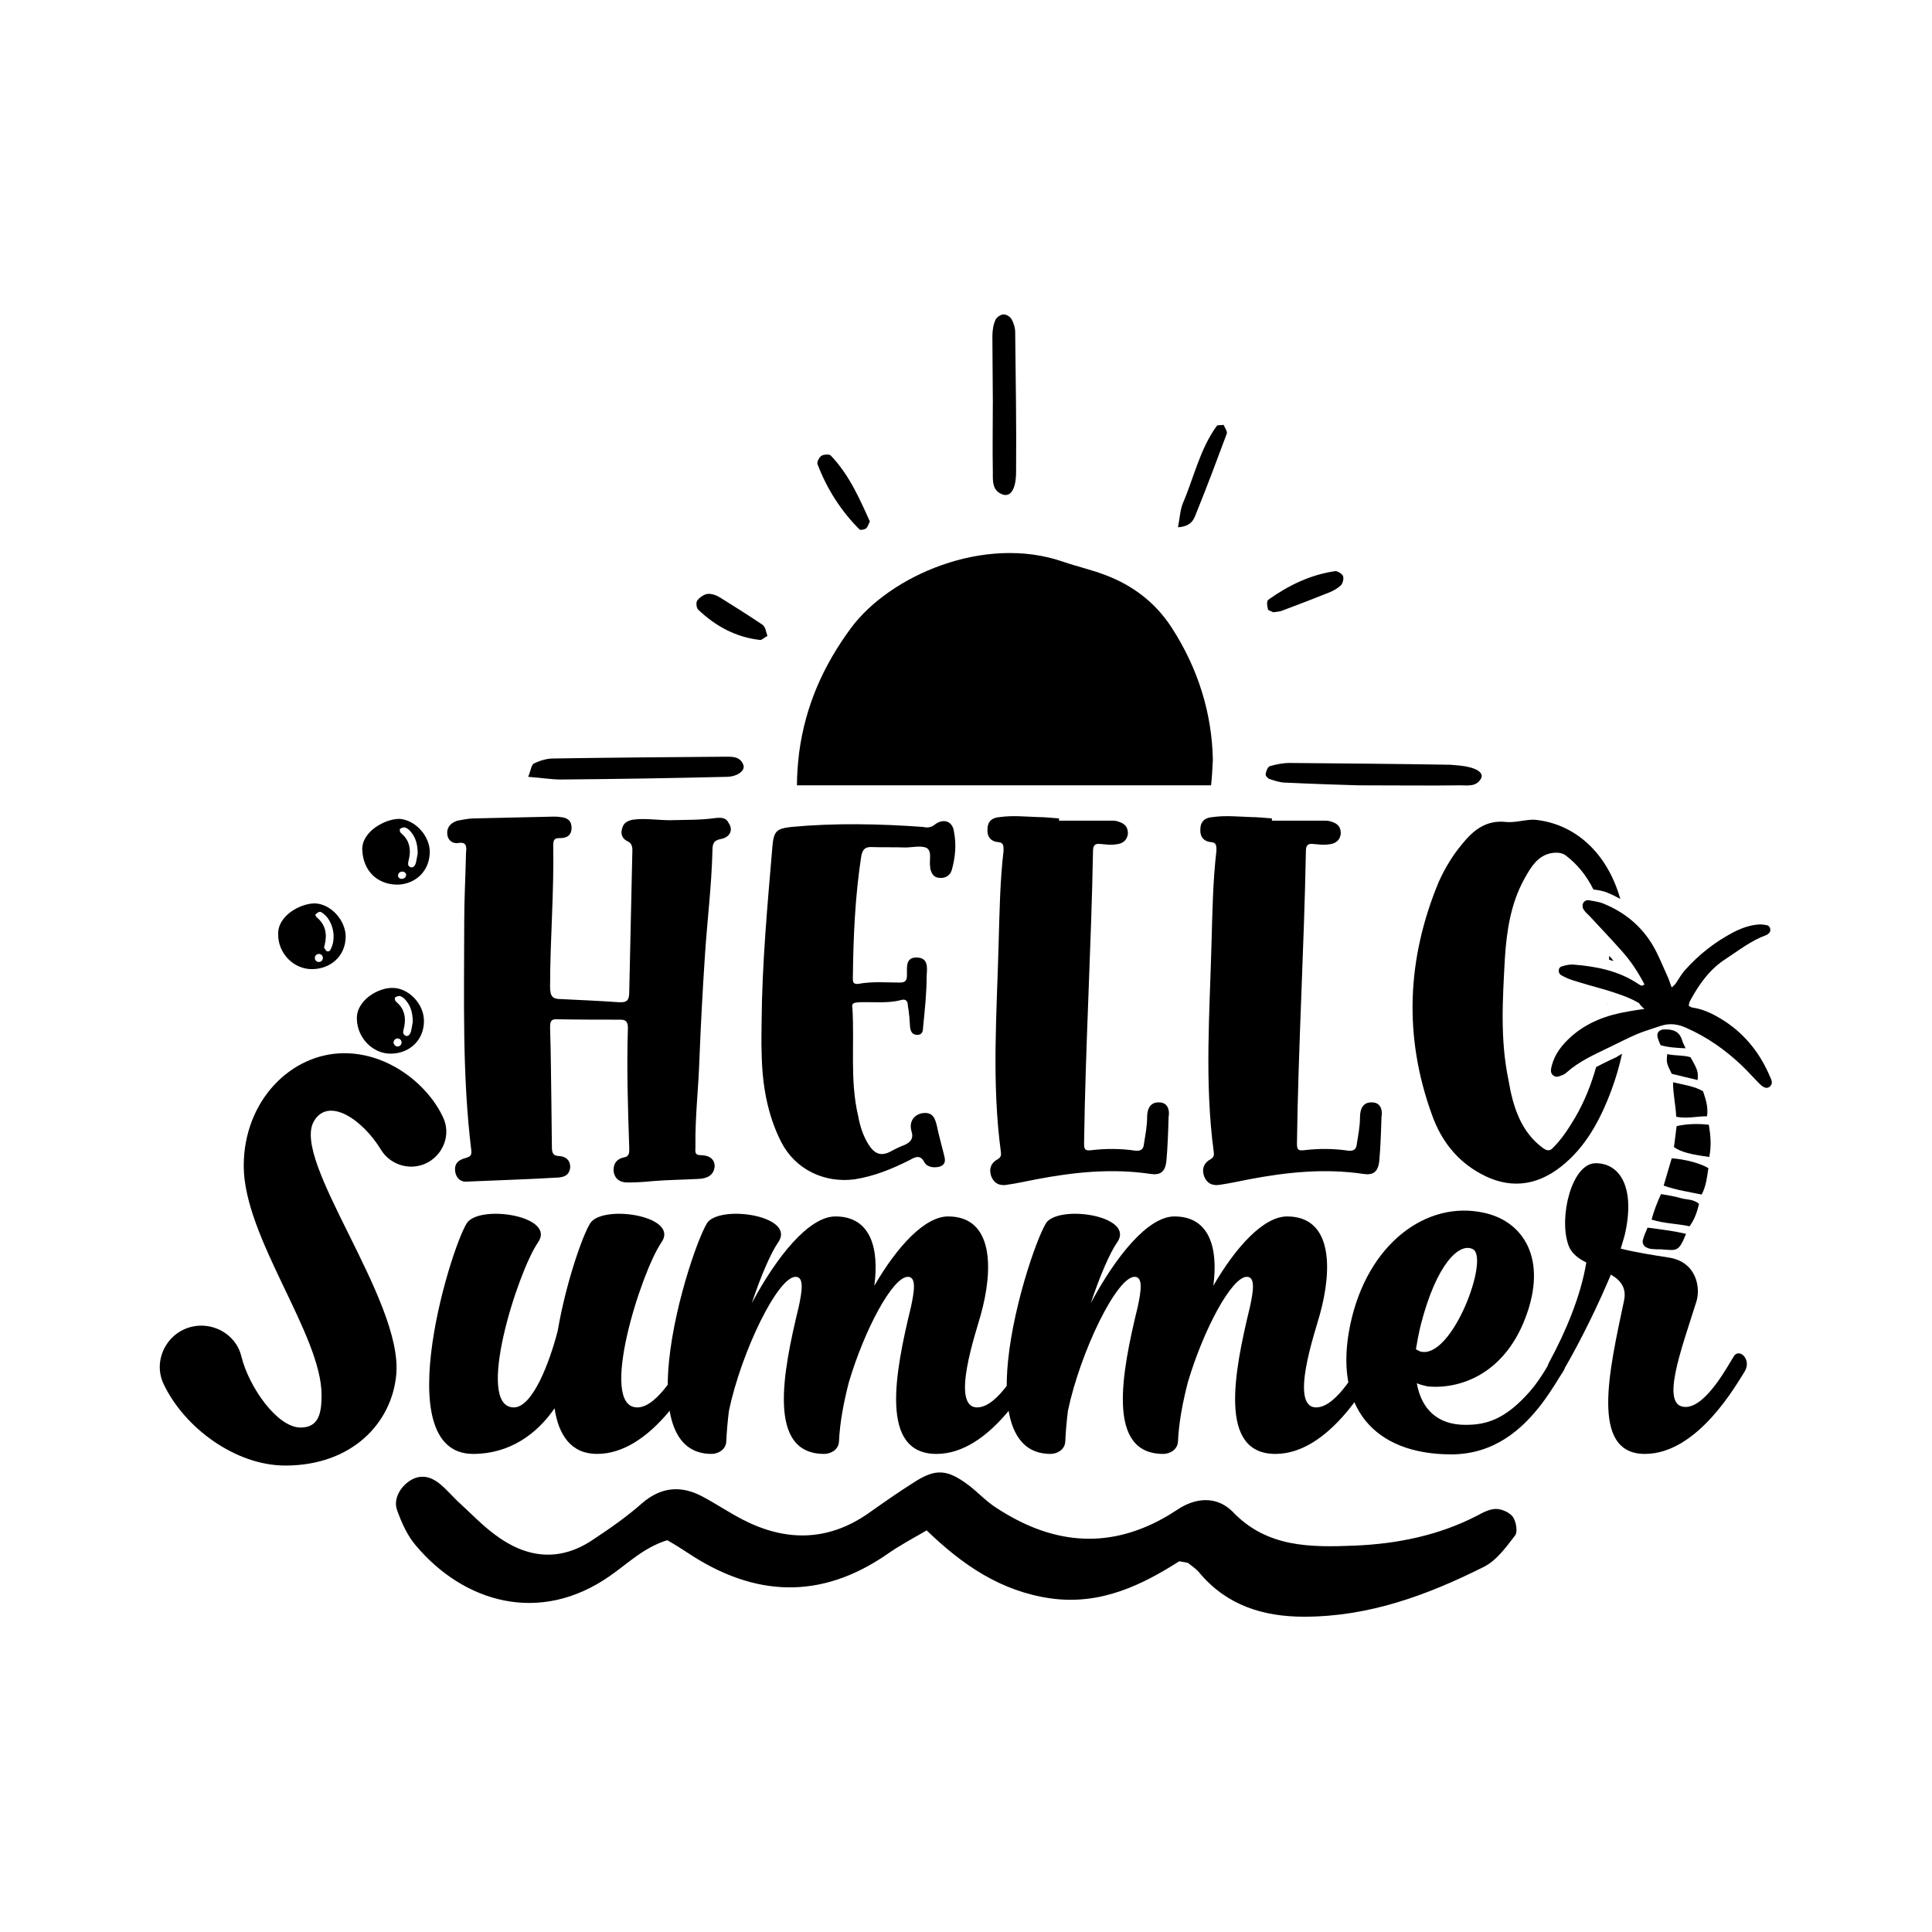 <?xml version="1.0" encoding="utf-8"?>
<!-- Generator: Adobe Illustrator 18.0.0, SVG Export Plug-In . SVG Version: 6.00 Build 0)  -->
<!DOCTYPE svg PUBLIC "-//W3C//DTD SVG 1.1//EN" "http://www.w3.org/Graphics/SVG/1.1/DTD/svg11.dtd">
<svg version="1.1" id="Layer_1" xmlns="http://www.w3.org/2000/svg" xmlns:xlink="http://www.w3.org/1999/xlink" x="0px" y="0px"
	 viewBox="0 0 432 432" enable-background="new 0 0 432 432" xml:space="preserve">
<g>
	<g>
		<g>
			<path d="M99.1,249.9c1.7,3.6,0.2,8-3.4,10c-3.6,2-8.3,0.8-10.5-2.8c-4.2-6.9-11.8-11.9-15-6.4c-5.2,8.8,20,40.1,18.4,56.7
				c-1,10.8-9.9,20.3-24.8,20.3c-11.2,0-22.6-8.5-27.2-18.2c-1.9-3.9-0.6-8.6,2.8-11.2c5.3-4,13.1-1.3,14.6,5.1
				c1.7,6.8,8,15.8,13.2,15.8c4.2,0,4.7-3.4,4.7-7.3c0-13.5-17.4-35.2-17.4-51.2c0-14.6,10.6-25.2,22.5-25.2
				C87.1,235.5,95.8,242.7,99.1,249.9z"/>
			<path d="M155.8,306.7c-1.7,2.6-10.3,18.4-22.3,18.4c-5.8,0-8.6-4.2-9.5-10.2c-3.9,5.7-10,10.2-18.2,10.2c-19.8,0-4.1-49-1.1-52
				c3.7-3.7,19.6-1,15.6,4.7c-4.6,6.7-14.2,36.9-5.4,36.9c4.2,0,8-10.1,9.8-17.1c2-11.7,6.2-23.1,7.6-24.5c3.7-3.7,19.6-1,15.6,4.7
				c-4.6,6.7-14.2,36.9-5.4,36.9c4.8,0,9.7-9.7,11-11.5C154.9,301.5,157.5,304.1,155.8,306.7z"/>
			<path d="M231.6,306.7c-1.7,2.6-10.3,18.4-22.2,18.4c-12.8,0-9.3-18.1-5.7-32.9c0.7-3.3,1.3-6.7-0.7-6.7
				c-3.4,0-9.7,11.8-13.2,23.6c-1.1,4.3-2,8.8-2.2,13.2c-0.1,2-2,2.8-3.3,2.8c-12.8,0-9.3-18.1-5.7-32.9c0.7-3.3,1.3-6.7-0.7-6.7
				c-4,0-12.1,16.7-14.9,29.9c-0.3,2.3-0.5,4.7-0.6,6.9c-0.1,2-2,2.8-3.3,2.8c-8.9,0-10.6-9.8-9.5-20.8c1.4-13.8,7.2-29.5,8.8-31.2
				c3.8-3.7,19.6-1,15.6,4.7c-1.6,2.3-3.8,7.3-5.9,13.6c5.6-10.5,12.8-19.4,18.7-19.4c8,0,9.8,7.3,8.7,15.5
				c5.1-8.8,11.3-15.5,16.5-15.5c10.1,0,10.2,11.6,7.3,22c-1,3.7-6.9,20.7-0.8,20.7c4.8,0,9.7-9.7,11-11.5
				C230.7,301.5,233.3,304.1,231.6,306.7z"/>
			<path d="M307.4,306.7c-1.7,2.6-10.3,18.4-22.2,18.4c-12.8,0-9.3-18.1-5.7-32.9c0.7-3.3,1.3-6.7-0.7-6.7
				c-3.4,0-9.7,11.8-13.2,23.6c-1.1,4.3-2,8.8-2.2,13.2c-0.1,2-2,2.8-3.3,2.8c-12.8,0-9.3-18.1-5.7-32.9c0.7-3.3,1.3-6.7-0.7-6.7
				c-4,0-12.1,16.7-14.9,29.9c-0.3,2.3-0.5,4.7-0.6,6.9c-0.1,2-2,2.8-3.3,2.8c-8.9,0-10.6-9.8-9.5-20.8c1.4-13.8,7.2-29.5,8.8-31.2
				c3.8-3.7,19.6-1,15.6,4.7c-1.6,2.3-3.8,7.3-5.9,13.6c5.6-10.5,12.8-19.4,18.7-19.4c8,0,9.8,7.3,8.7,15.5
				c5.1-8.8,11.3-15.5,16.5-15.5c10.1,0,10.2,11.6,7.3,22c-1,3.7-6.9,20.7-0.8,20.7c4.8,0,9.7-9.7,11-11.5
				C306.4,301.5,309.1,304.1,307.4,306.7z"/>
			<path d="M349.5,306.7c-0.7,1-2.3,3.9-4.7,7.1c-4.4,5.8-10.7,11.4-20.3,11.4c-17.3,0-26.4-10.6-22.6-28.9
				c3.8-18.3,17.2-28,30-25.1c8.7,1.9,14.3,10.3,9.1,23.7c-4.8,12.4-14.6,15.8-21.8,15.1c-0.9-0.2-1.7-0.4-2.4-0.7
				c1.1,6.1,4.9,9.3,10.9,9.3c4.7,0,8.9-1.2,14.5-7.6c2.5-2.9,4.4-6.6,5.1-7.6C348.5,301.5,351.1,304.1,349.5,306.7z M317.7,296.2
				c-0.5,2-0.8,3.8-1.1,5.5c0.4,0.2,0.7,0.4,1,0.5c7.1,1.9,15.6-21.1,11.7-22.9C326.3,277.8,321.2,282.6,317.7,296.2z"/>
			<path d="M390.1,306.7c-1.7,2.6-10.4,18.4-22.3,18.4c-12.4,0-7.9-18.9-4.7-34.1c0.7-3-0.7-4.7-2.9-6c-2.6,6.2-6.4,14.2-10.6,21.4
				c-2,3.5-4.5,0.5-3.2-1.8c3.7-6.8,7.1-14.9,8.3-22.3c-1.8-0.9-3.4-2.1-4-3.9c-2.2-6.1,0.7-18.3,6.1-18.3c5.5,0,8.8,5.5,6.6,15.6
				c-0.2,0.9-0.6,2.1-1,3.5c3.6,0.9,7.6,1.5,10.8,2c6.2,1,7.1,6.8,6.1,9.9c-3.4,10.8-8.2,23.5-2.4,23.5c4.7,0,9.7-9.7,10.9-11.5
				C389.1,301.5,391.7,304.1,390.1,306.7z"/>
		</g>
	</g>
	<g>
		<path d="M271.2,169.9c-0.2-10.4-3.3-20.5-9.3-29.7c-3.6-5.5-8.6-9.3-14.7-11.6c-3.1-1.2-6.3-1.9-9.5-3
			c-17.6-6.1-38.7,3.1-47.4,14.8c-6.2,8.4-10.2,17.4-11.6,27.8c-0.3,2.5-0.5,5-0.5,7.4h92.6C271,173.8,271.1,171.9,271.2,169.9z"/>
		<path d="M166.2,171c-0.7-1.8-2.3-1.8-3.8-1.8c-12.9,0.1-25.8,0.2-38.7,0.4c-1.5,0-3,0.5-4.3,1.1c-0.6,0.3-0.7,1.6-1.3,3
			c2.8,0.2,5.1,0.6,7.3,0.6c12.4-0.1,24.8-0.3,37.2-0.6C165.1,173.6,166.7,172.2,166.2,171z"/>
		<path d="M326.6,171.2c-0.8-0.1-1.5-0.1-2.3-0.2c-12-0.2-24-0.3-35.9-0.4c-1.5,0-3,0.3-4.4,0.7c-0.5,0.1-0.9,1.1-1,1.8
			c-0.1,0.3,0.5,1,0.9,1.1c1.2,0.4,2.4,0.8,3.6,0.8c6.4,0.3,12.7,0.5,16.2,0.6c9.6,0,16.2,0.1,22.8,0c1.6,0,3.7,0.4,4.7-1.6
			C331.8,172.7,330,171.6,326.6,171.2z"/>
		<path d="M222,89.7c0,5.3-0.1,10.6,0,15.9c0,1.9-0.2,4.2,2.3,5c1.7,0.5,2.9-1.2,2.9-5.2c0.1-10.4-0.1-20.8-0.2-31.1
			c0-1-0.3-2-0.8-2.9c-0.3-0.6-1.2-1.1-1.8-1.1c-0.6,0-1.5,0.6-1.8,1.2c-0.5,1.1-0.7,2.4-0.7,3.7C221.9,80.1,222,84.9,222,89.7
			C222,89.7,222,89.7,222,89.7z"/>
		<path d="M267.5,114.7c2.4-5.9,4.6-11.8,6.8-17.7c0.2-0.5-0.4-1.3-0.7-2c-0.6,0.1-1.3,0-1.5,0.2c-3.8,5.2-5.1,11.5-7.6,17.3
			c-0.6,1.5-0.7,3.3-1.1,5.4C266.5,117.7,267,116,267.5,114.7z"/>
		<path d="M170,143.1c0.4,0,0.8-0.5,1.6-0.9c-0.3-0.8-0.4-2-1.1-2.5c-3.1-2.1-6.3-4.1-9.5-6.1c-0.8-0.5-1.9-0.9-2.8-0.8
			c-0.8,0.1-1.8,0.8-2.3,1.5c-0.3,0.4-0.2,1.6,0.2,2C160.1,140.1,164.6,142.5,170,143.1z"/>
		<path d="M192.2,118.4c0.2,0.2,1,0,1.4-0.2c0.4-0.3,0.5-0.8,0.9-1.6c-2.3-5.1-4.6-10.4-8.7-14.7c-0.3-0.4-1.6-0.3-2.1,0
			c-0.5,0.3-1.1,1.4-0.9,1.9C184.9,109.3,188,114.2,192.2,118.4z"/>
		<path d="M284.7,136.9c0.6-0.1,1.4-0.1,2.1-0.4c3.5-1.3,7.1-2.7,10.6-4.1c0.9-0.4,1.8-0.9,2.5-1.6c0.4-0.5,0.6-1.5,0.4-2
			c-0.2-0.5-1.2-1.1-1.7-1.1c-5.6,0.8-10.5,3.2-15,6.4c-0.4,0.3-0.3,1.4-0.1,2C283.4,136.5,284.2,136.6,284.7,136.9z"/>
	</g>
	<path d="M306.8,246.5c-1.9-0.1-2.7,1.3-2.7,3.3s-0.4,4-0.7,5.9c-0.1,1.3-0.7,1.7-1.9,1.6c-3.3-0.5-6.7-0.5-10-0.1
		c-1.2,0.1-1.5-0.1-1.5-1.5c0.3-21.8,1.6-43.6,2-65.4c0-1.2,0.4-1.7,1.5-1.6c1.2,0.1,2.4,0.3,3.6,0.1c1.3-0.1,2.5-0.7,2.7-2.4
		c0-1.9-1.1-2.4-2.5-2.8c-0.4-0.1-0.9-0.1-1.3-0.1h-11.6V183c-1.5-0.1-3.1-0.3-4.7-0.3c-2.8-0.1-5.7-0.4-8.5,0
		c-1.6,0.1-2.8,0.8-2.8,2.8c-0.1,1.7,0.9,2.7,2.4,2.8c1.2,0.1,1.2,0.8,1.2,1.9c-0.8,6.8-0.9,13.7-1.1,20.6
		c-0.4,15.6-1.6,31.2,0.5,46.8c0.1,0.7,0,1.2-0.7,1.6c-1.5,0.8-2,2.1-1.5,3.7c0.7,1.9,2.1,2.3,3.7,2c2.1-0.3,4.3-0.8,6.4-1.2
		c8.4-1.6,16.9-2.5,25.6-1.2c2.1,0.3,3.2-0.4,3.5-2.8c0.3-3.3,0.4-6.5,0.5-9.9C309.2,248.2,308.7,246.5,306.8,246.5z M209,184.4
		c-0.9,0.7-1.7,0.7-2.7,0.5c-9.7-0.7-19.6-0.9-29.3,0c-3.3,0.4-4,0.8-4.3,4.5c-1.1,13.1-2.3,26-2.4,39c0,2.3-0.1,4.5,0,6.8
		c0.1,7.1,1.2,13.9,4.4,20.2c3.1,6,9.5,9.2,16.4,8.3c4.4-0.7,8.3-2.3,12.3-4.3c1.2-0.7,2.4-1.3,3.3,0.5c0.7,1.2,2.4,1.3,3.6,0.9
		c1.5-0.7,0.9-1.9,0.7-2.9c-0.5-2.1-1.1-4.1-1.5-6.1c-0.4-1.7-0.9-3.2-3.2-2.9c-1.9,0.3-3.1,1.9-2.5,4c0.5,1.5,0,2.4-1.5,3.1
		c-1.1,0.4-2.1,0.9-3.2,1.5c-2.3,1.2-3.7,0.3-4.9-1.6c-1.2-1.9-1.9-4.1-2.3-6.3c-1.9-8-0.8-16.1-1.3-24.2c-0.3-1.3,0.7-1.2,1.6-1.3
		c3.2-0.1,6.4,0.3,9.3-0.5c1.1-0.3,1.5,0.3,1.5,1.3c0.3,1.6,0.4,3.2,0.5,4.8c0.1,0.8,0.4,1.7,1.6,1.7c1.1,0,1.3-0.8,1.3-1.7
		c0.4-3.9,0.8-7.7,0.8-11.5c0.1-1.7,0.5-4.1-2.3-4.1c-2.4,0-2.1,2.1-2.1,3.9c0,1.2-0.3,1.7-1.6,1.7c-3.2,0-6.1-0.3-9.3,0.3
		c-1.2,0.1-1.2-0.5-1.2-1.3c0.1-9.2,0.5-18.4,1.9-27.4c0.3-1.3,0.8-1.9,2.1-1.9c2.7,0.1,5.2,0,7.7,0.1c1.6,0,3.5-0.5,4.8,0.1
		c1.3,0.8,0.5,2.8,0.8,4.3c0,0.1,0,0.1,0,0.3c0.3,1.1,0.7,2,2.1,2.1c1.3,0.1,2.3-0.5,2.7-1.7c0.8-2.8,1.1-5.7,0.5-8.7
		C213,183.6,210.9,182.9,209,184.4z M160.1,182.9c-3.5,0.5-6.8,0.4-10.3,0.5c-2.8,0-5.6-0.5-8.4-0.1c-1.2,0.3-2,0.7-2.3,2
		c-0.4,1.2,0.1,2.3,1.2,2.8c0.9,0.4,1.1,1.1,1.1,2l-0.7,31.6c0,1.9-0.4,2.5-2.3,2.4c-4.3-0.3-8.7-0.5-12.9-0.7
		c-1.9,0-2.5-0.5-2.5-2.8c0-10.5,0.9-21,0.7-31.6c0-1.5,0.5-1.6,1.6-1.6c1.3,0,2.5-0.5,2.5-2.3s-1.2-2.3-2.5-2.4
		c-0.5-0.1-1.1-0.1-1.6-0.1c-5.9,0.1-11.9,0.3-17.7,0.4c-1.3,0-2.5,0.3-3.7,0.5c-1.3,0.4-2.4,1.3-2.3,2.9c0.1,1.6,1.3,2.3,2.5,2.1
		c1.7-0.3,1.9,0.7,1.7,2.1c-0.1,5.1-0.4,10.3-0.4,15.5c0,17.1-0.5,34.2,1.6,51.3c0.1,1.3-0.7,1.3-1.5,1.6c-1.5,0.4-2.4,1.3-2.1,3.1
		c0.3,1.6,1.5,2.3,2.8,2.1c6.8-0.3,13.5-0.5,20.2-0.9c1.2-0.1,2.5-0.4,2.7-2.3c0-1.7-1.1-2.4-2.4-2.5c-1.5,0-1.7-0.8-1.7-2.1
		c0-2.9-0.1-6-0.1-8.9c-0.1-5.9-0.1-11.7-0.3-17.6c0-1.1,0-2,1.3-2c4.8,0.1,9.6,0.1,14.4,0.1c1.2,0,1.7,0.4,1.7,1.9
		c-0.3,8.9,0,17.9,0.3,26.8c0,0.9,0.1,1.9-1.2,2.1c-1.5,0.3-2.4,1.3-2.3,3.1c0.3,1.9,1.6,2.5,3.1,2.5c1.9,0,3.7-0.1,5.6-0.3
		c3.5-0.3,6.9-0.3,10.4-0.5c1.7-0.1,3.3-0.7,3.5-2.8c0-1.9-1.6-2.5-3.1-2.5c-1.5,0-1.2-0.9-1.2-1.9c-0.1-6.7,0.7-13.2,0.9-19.8
		c0.3-7.5,0.7-15.1,1.2-22.6c0.5-7.9,1.5-15.7,1.7-23.7c0-1.7,0.3-2.4,1.9-2.7c2.1-0.4,2.8-2.1,1.7-3.6
		C162.4,182.8,161.2,182.8,160.1,182.9z M259.2,246.5c-1.9-0.1-2.7,1.3-2.7,3.3s-0.4,4-0.7,5.9c-0.1,1.3-0.7,1.7-1.9,1.6
		c-3.3-0.5-6.7-0.5-10-0.1c-1.2,0.1-1.5-0.1-1.5-1.5c0.3-21.8,1.6-43.6,2-65.4c0-1.2,0.4-1.7,1.5-1.6c1.2,0.1,2.4,0.3,3.6,0.1
		c1.3-0.1,2.5-0.7,2.7-2.4c0-1.9-1.1-2.4-2.5-2.8c-0.4-0.1-0.9-0.1-1.3-0.1h-11.6V183c-1.5-0.1-3.1-0.3-4.7-0.3
		c-2.8-0.1-5.7-0.4-8.5,0c-1.6,0.1-2.8,0.8-2.8,2.8c-0.1,1.7,0.9,2.7,2.4,2.8c1.2,0.1,1.2,0.8,1.2,1.9c-0.8,6.8-0.9,13.7-1.1,20.6
		c-0.4,15.6-1.6,31.2,0.5,46.8c0.1,0.7,0,1.2-0.7,1.6c-1.5,0.8-2,2.1-1.5,3.7c0.7,1.9,2.1,2.3,3.7,2c2.1-0.3,4.3-0.8,6.4-1.2
		c8.4-1.6,16.9-2.5,25.6-1.2c2.1,0.3,3.2-0.4,3.5-2.8c0.3-3.3,0.4-6.5,0.5-9.9C261.6,248.2,261.1,246.5,259.2,246.5z M359.8,214.6
		c0.3,0.1,0.7,0.2,1,0.3c-0.1-0.1-0.2-0.3-0.3-0.4c-0.2-0.3-0.5-0.5-0.7-0.8C359.8,214,359.8,214.3,359.8,214.6z M359.5,224.5
		c0,0-0.1,0-0.1,0c0,0,0,0.1,0,0.1C359.4,224.6,359.5,224.5,359.5,224.5z M361.4,236.4l-1.3,0.6c-1.1,0.5-2.2,1.1-3.2,1.6
		c-1.1,3.9-2.6,7.7-4.7,11.3c-1.5,2.5-2.9,4.7-4.9,6.7c-0.7,0.8-1.3,0.8-2.3,0.1c-4.9-3.6-6.7-9.2-7.7-15.2
		c-1.9-9.1-1.3-18.1-0.8-27.3c0.4-6.1,1.3-12.1,4.3-17.6c1.5-2.7,3.1-5.5,6.5-5.9c1.1-0.1,1.9,0,2.7,0.5c2.8,2.1,4.8,4.7,6.3,7.7
		c1,0.1,2.1,0.3,3.1,0.7c1,0.4,2,0.9,2.9,1.4c-2.9-10.2-10-16.8-19.1-17.7c-2.1-0.1-4.3,0.7-6.4,0.5c-4.4-0.5-7.3,1.7-10,5.1
		c-2,2.4-3.7,5.2-5.1,8.3c-7.1,17.1-7.9,34.5-1.5,52.1c2.1,5.9,5.7,10.3,10.8,13.1c6.3,3.5,12.4,2.9,18-1.5
		c5.5-4.3,8.8-10.4,11.3-17.1c1-2.7,1.8-5.4,2.4-8.2C362.3,235.9,361.8,236.1,361.4,236.4z"/>
	<g>
		<path d="M367.7,225.6c-1.5,0.2-2.7,0.4-3.8,0.6c-4.7,0.8-9,2.4-12.6,5.6c-2,1.8-3.6,3.8-4.3,6.4c-0.1,0.4-0.2,0.8-0.2,1.1
			c-0.1,0.9,0.8,1.7,1.7,1.4c0.6-0.2,1.3-0.4,1.8-0.9c2.8-2.5,6.2-4,9.5-5.6c2.1-1,4.2-2.1,6.3-3c1.7-0.7,3.5-1.2,5.2-1.8
			c2.1-0.7,4-0.4,5.9,0.5c4.5,2,8.5,4.8,12,8.1c1.5,1.4,2.8,2.9,4.3,4.4c0.9,0.9,1.7,1.1,2.3,0.5c0.7-0.7,0.3-1.4,0-2.1
			c-2.1-5-5.3-9.2-9.9-12.3c-2.3-1.5-4.7-2.8-7.4-3.2c-0.3,0-0.5-0.2-0.9-0.4c0.1-0.4,0.1-0.8,0.3-1.1c2-3.7,4.4-7.1,8-9.4
			c2.9-1.9,5.7-4.1,9-5.3c0.3-0.1,0.5-0.3,0.7-0.5c0.5-0.5,0.2-1.5-0.4-1.7c-0.6-0.1-1.1-0.2-1.7-0.2c-2.1,0.1-4,0.8-5.8,1.7
			c-4.2,2.2-7.8,5-11,8.6c-0.8,0.9-1.3,1.9-2,2.9c-0.2,0.3-0.5,0.5-0.9,0.9c-0.4-1-0.6-1.8-1-2.6c-1-2.2-1.9-4.5-3.1-6.6
			c-2.6-4.5-6.5-7.7-11.3-9.6c-1-0.4-2.1-0.5-3.1-0.7c-0.6-0.1-1.2,0.2-1.4,0.9c-0.1,0.4,0,1,0.3,1.3c0.3,0.5,0.8,0.9,1.2,1.3
			c2.4,2.6,4.8,5.1,7.1,7.7c2.1,2.3,3.8,4.9,5.2,7.6c-0.6,0.6-1,0.1-1.4-0.1c-4.3-2.9-9.3-3.9-14.3-4.3c-0.9-0.1-1.9,0.1-2.8,0.4
			c-0.8,0.2-0.9,1.4-0.2,1.9c0.7,0.4,1.5,0.8,2.4,1.1c2.5,0.8,5,1.5,7.5,2.2c2.6,0.8,5.2,1.6,7.6,3
			C366.7,224.7,367.1,225.1,367.7,225.6z"/>
		<path d="M373.8,259c-0.6,2.1-1.2,4-1.8,6.1c2.8,1,5.6,1.4,8.5,2c1-1.9,1.2-3.9,1.5-5.9C380.4,260.2,376.9,259.2,373.8,259z"/>
		<path d="M371.4,267c-0.9,2-1.6,3.8-2.1,5.7c2.8,0.9,5.7,0.9,8.5,1.5c1.2-1.7,1.7-3.3,2.1-5c-1.2-1.1-2.7-0.9-4.1-1.3
			C374.5,267.5,373.1,267.3,371.4,267z"/>
		<path d="M382.2,258.7c0.5-2.5,0.3-4.8-0.1-7.2c-2.5-0.3-4.9-0.2-7.2,0.3c-0.2,1.7-0.4,3.2-0.6,4.7
			C375.9,257.6,377.9,258.1,382.2,258.7z"/>
		<path d="M374.1,242c0,2.8,0.6,5.1,0.7,7.7c2.3,0.5,4.6-0.1,6.9-0.1c0.3-2.1-0.3-3.8-0.9-5.6C378.9,242.9,376.7,242.6,374.1,242z"
			/>
		<path d="M377,275.9c-2.9-0.7-5.7-1-8.6-1.4c-0.4,1-0.8,1.8-1,2.6c-0.3,0.8,0.1,1.6,0.9,1.9c0.4,0.2,0.9,0.3,1.4,0.3
			c0.8,0.1,1.5,0,2.3,0.1C374.9,279.6,375.4,279.9,377,275.9z"/>
		<path d="M373.8,240.1c1.9,0.5,3.8,0.9,5.8,1.4c0.1-1.9,0.1-2.1-1.6-5.1c-1.6-0.5-3.5-0.3-5.2-0.7
			C372.6,237.5,372.6,237.7,373.8,240.1z"/>
		<path d="M376.9,234.4c-0.4-0.9-0.7-1.4-0.8-1.9c-0.7-2.1-2.3-2.4-4.2-2.3c-0.9,0.1-1.4,0.7-1.3,1.5c0.1,0.6,0.4,1.3,0.7,2
			C373,234.2,374.7,234.3,376.9,234.4z"/>
	</g>
	<g>
		<path d="M81,190c0.2,4.9,3.5,7.7,7.6,7.8c3.5,0.1,7.3-2.3,7.5-7.1c0.1-3.8-3.3-7.4-6.8-7.6C86.1,183.1,80.9,185.9,81,190z
			 M91.3,192.7c0.1-0.3,0.1-0.6,0.2-0.9c0.4-2,0-3.9-1.6-5.3c-0.1-0.1-0.3-0.3-0.4-0.4c-0.1-0.3-0.2-0.7,0-0.8
			c0.3-0.2,0.7-0.3,1-0.3c0.3,0.1,0.7,0.3,1,0.6c1.3,1.3,1.9,2.9,1.9,5.3c-0.1,0.3-0.2,1.2-0.4,2c-0.2,0.8-0.7,1.2-1.2,1
			C91.2,193.7,91.2,193.2,91.3,192.7z M89,195.8c0-0.5,0.4-0.9,0.9-0.9c0,0,0,0,0.1,0c0,0,0,0,0,0c0.1,0,0.3,0,0.4,0.1c0,0,0,0,0,0
			c0.2,0.1,0.3,0.3,0.4,0.4c0,0,0,0.1,0,0.1c0,0,0,0.1,0,0.1c0,0.4-0.2,0.7-0.5,0.8c0,0,0,0,0,0c0,0,0,0,0,0c-0.1,0-0.2,0.1-0.3,0.1
			C89.4,196.6,89,196.2,89,195.8z"/>
		<path d="M62.2,209c0,4.2,3.5,7.8,7.7,7.7c4-0.1,7.3-2.8,7.4-7.2c0-3.8-3.4-7.4-6.9-7.5C67.1,202,62,204.8,62.2,209z M72.6,211.3
			c0.6-2.5,0.2-4.6-1.9-6.3c-0.1-0.1-0.1-0.3-0.2-0.5c0.8-0.7,1-0.7,1.4-0.5c2.6,1.6,3.5,5.9,1.9,8.5c-0.1,0.2-0.5,0.3-0.7,0.2
			c-0.2-0.1-0.4-0.4-0.5-0.6C72.4,211.9,72.5,211.6,72.6,211.3z M70.4,214.2c0-0.5,0.4-0.9,0.9-0.9s0.9,0.4,0.9,0.9
			c0,0.5-0.4,0.9-0.9,0.9S70.4,214.7,70.4,214.2z"/>
		<path d="M79.8,227.9c0.1,4.2,3.6,7.8,7.7,7.7c4.3-0.1,7.3-3.2,7.3-7.3c0-3.9-3.5-7.4-7-7.4C84.6,220.8,79.6,223.7,79.8,227.9z
			 M90.2,230.4c0.1-0.3,0.1-0.6,0.2-0.9c0.4-2,0-3.9-1.6-5.3c-0.1-0.1-0.3-0.3-0.4-0.4c-0.1-0.3-0.2-0.7,0-0.8
			c0.3-0.2,0.7-0.3,1-0.3c0.3,0.1,0.7,0.3,1,0.6c1.3,1.3,1.9,2.9,1.9,5.3c-0.1,0.3-0.2,1.2-0.4,2c-0.2,0.8-0.7,1.2-1.2,1
			C90.1,231.3,90.1,230.9,90.2,230.4z M88,233.1c0-0.5,0.4-0.9,0.9-0.9s0.9,0.4,0.9,0.9c0,0.5-0.4,0.9-0.9,0.9S88,233.5,88,233.1z"
			/>
	</g>
	<path d="M263.7,349.1c-8.2,5.2-17.5,9.9-28.8,8.3c-11.1-1.6-19.6-7.4-27.7-15.2c-3.1,1.8-6.1,3.4-8.8,5.3
		c-14.9,10.3-29.7,9.6-44.5-0.2c-1.5-1-3.1-2-4.7-2.9c-5.2,1.6-8.7,5.1-12.7,7.9c-15.9,11.2-32.9,5.9-43.5-6.7
		c-1.9-2.2-3.2-5.1-4.2-7.9c-0.9-2.4,0.6-5.2,3-6.7c2.3-1.4,4.5-0.8,6.3,0.6c1.8,1.4,3.2,3.2,4.9,4.7c2.5,2.3,4.9,4.8,7.6,6.8
		c7,5.3,14.5,6.3,22.1,1.1c3.8-2.5,7.5-5.1,10.9-8.1c4.3-3.7,8.8-4,13.6-1.4c3,1.6,5.8,3.5,8.9,5.1c9.5,4.9,18.9,4.9,27.9-1.3
		c3.4-2.4,6.8-4.8,10.3-7c4.9-3.2,7.5-3,12.3,0.6c2.1,1.6,3.9,3.6,6.1,5c12,7.9,24.4,9.6,37.4,2.4c1.3-0.7,2.6-1.6,3.9-2.4
		c4.1-2.4,8.4-2.3,11.6,0.9c7.7,8.1,17.5,8,27.4,7.6c9.5-0.4,18.8-2.3,27.3-6.7c1.3-0.7,2.8-1.5,4.2-1.5c1.3,0,3.1,0.8,3.8,1.8
		c0.7,1,1.1,3.3,0.5,4.1c-2,2.6-4.2,5.7-7.1,7.1c-12.6,6.3-25.6,11.1-40.1,11.1c-9.1,0-17.2-2.5-23.3-9.7c-0.7-0.9-1.6-1.5-2.5-2.2
		C265.7,349.4,265.2,349.4,263.7,349.1z"/>
</g>
</svg>
